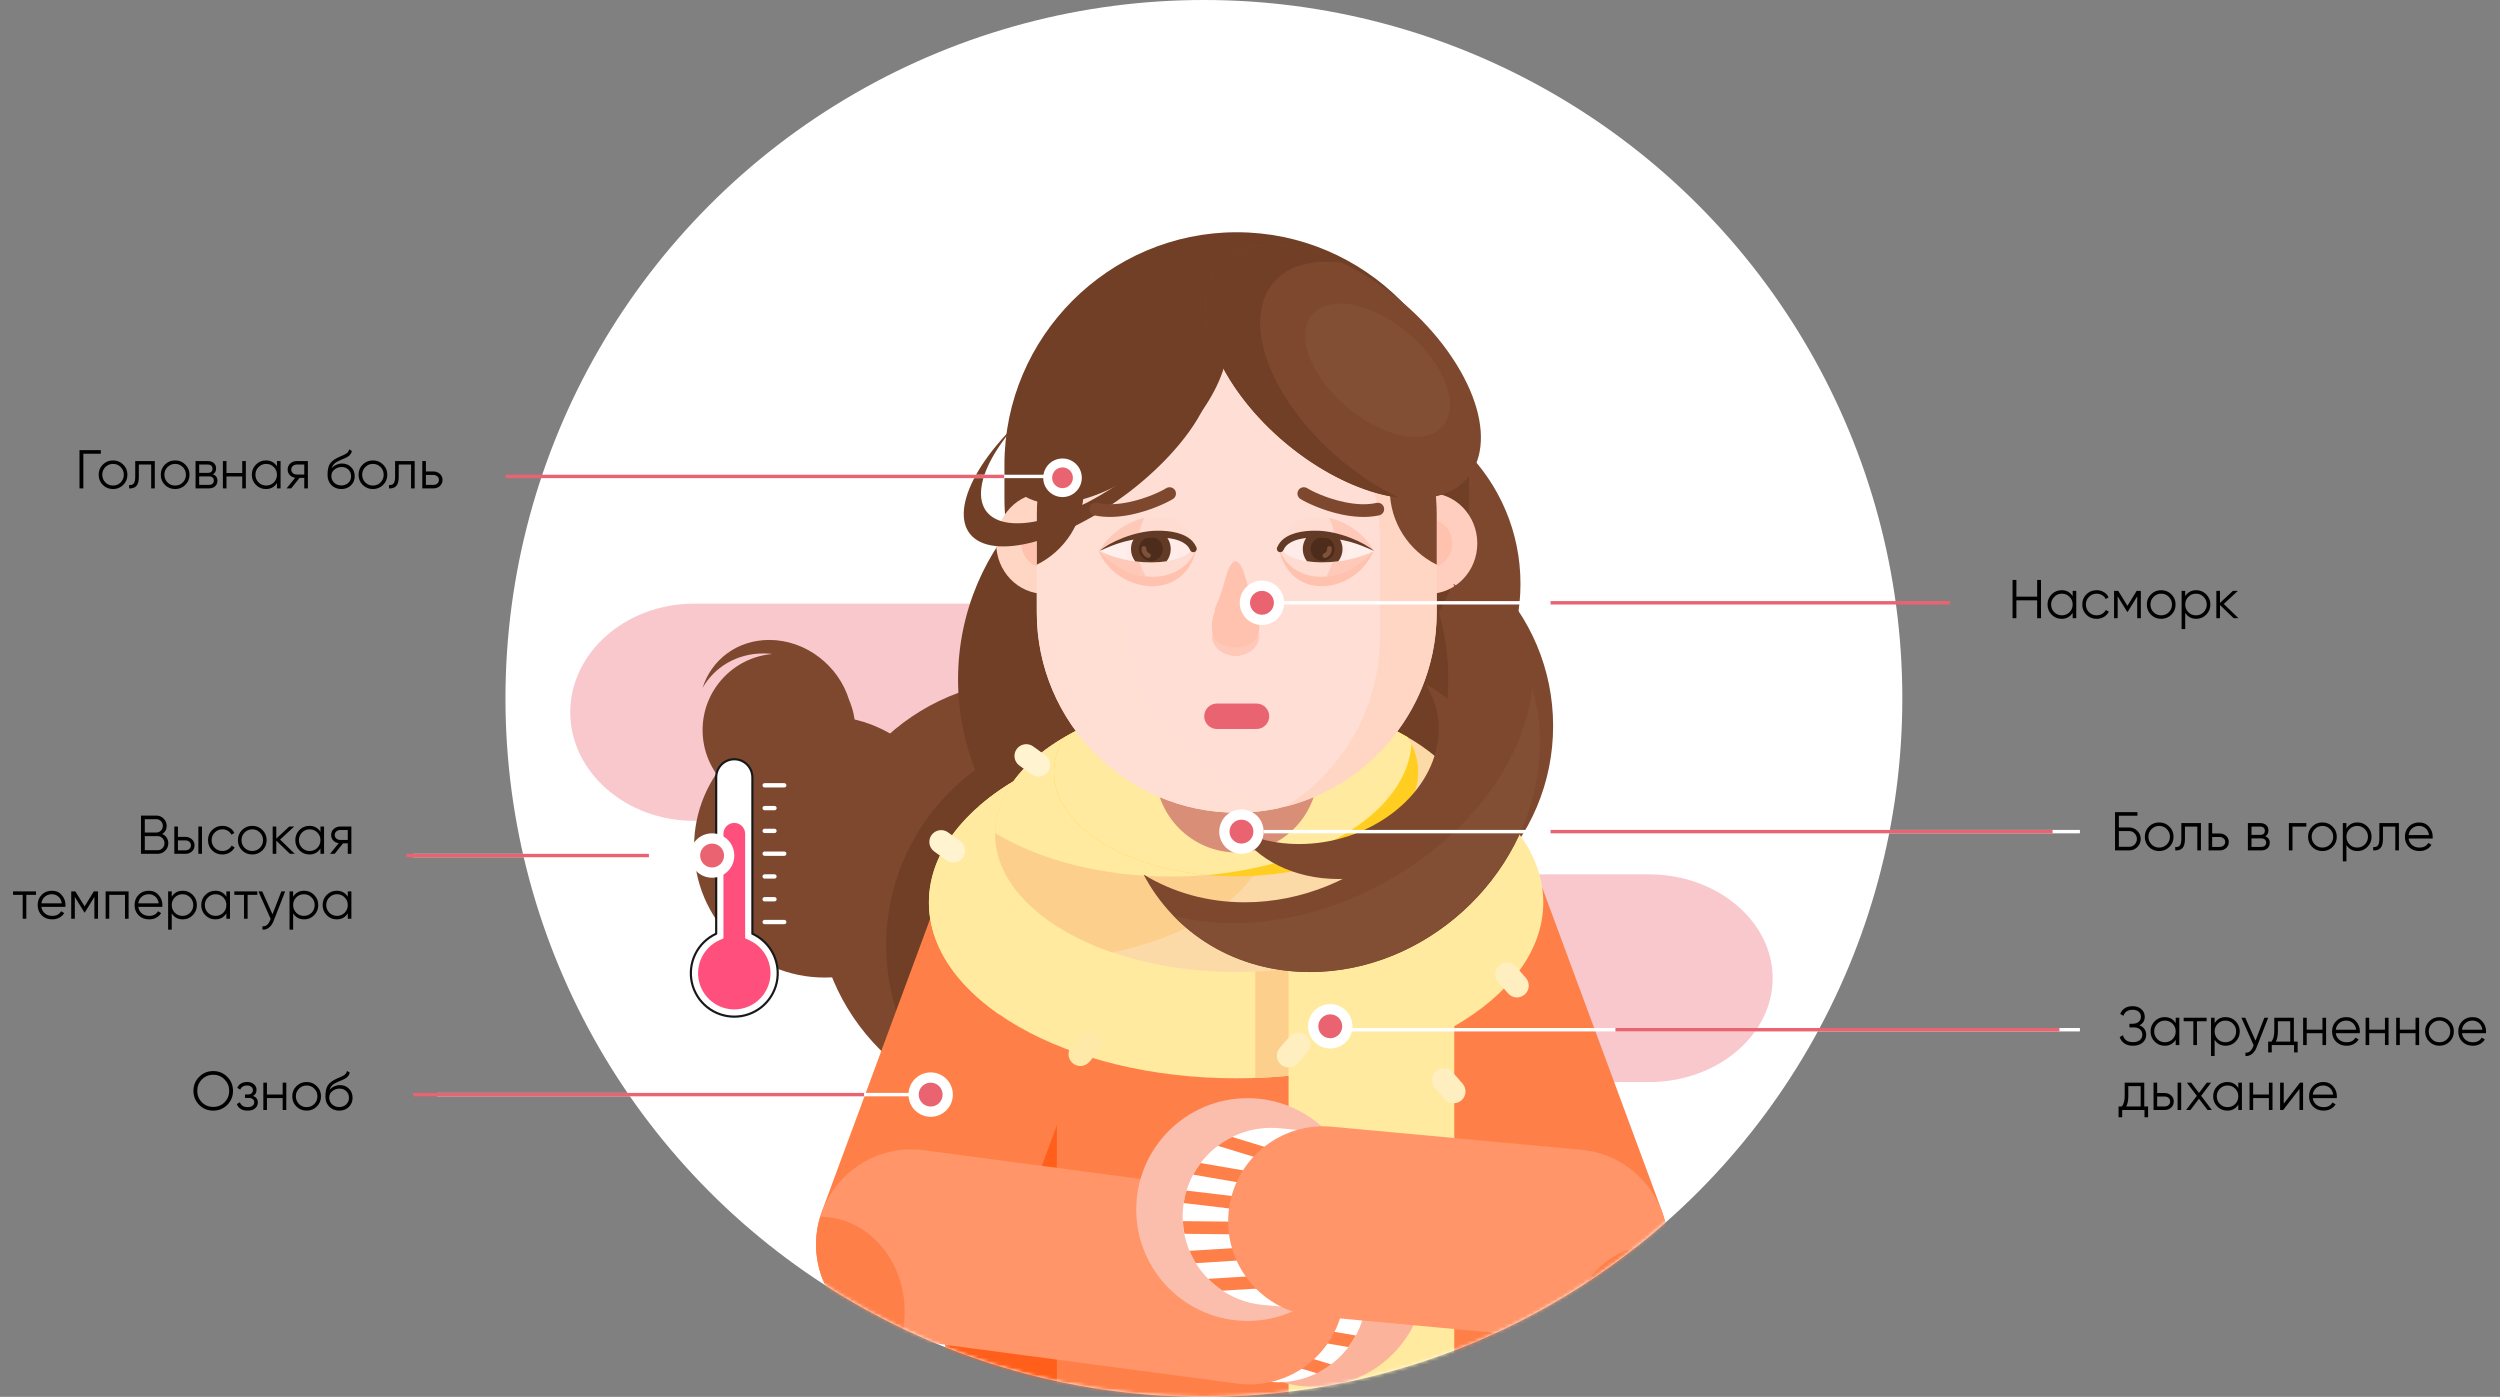 <svg width="732" height="409" viewBox="0 0 732 409" fill="none" xmlns="http://www.w3.org/2000/svg">
<rect x="0" y="0" width="732" height="409" fill="#808080" stroke="none"/>
<circle cx="352.5" cy="204.5" r="204.5" fill="white"/>
<mask id="mask0_309_3994" style="mask-type:alpha" maskUnits="userSpaceOnUse" x="148" y="0" width="409" height="409">
<circle cx="352.5" cy="204.5" r="204.5" fill="white"/>
</mask>
<g mask="url(#mask0_309_3994)">
<path fill-rule="evenodd" clip-rule="evenodd" d="M359.297 176.751H203.206C183.271 176.751 166.971 191.055 166.971 208.547C166.971 226.04 183.271 240.343 203.206 240.343H359.297C379.232 240.343 395.533 226.04 395.533 208.547C395.533 191.074 379.232 176.751 359.297 176.751Z" fill="#EA6371" fill-opacity="0.35"/>
<path fill-rule="evenodd" clip-rule="evenodd" d="M482.794 256.011H326.703C306.768 256.011 290.468 269.692 290.468 286.424C290.468 303.156 306.768 316.838 326.703 316.838H482.794C502.73 316.838 519.03 303.156 519.03 286.424C519.03 269.692 502.73 256.011 482.794 256.011Z" fill="#EA6371" fill-opacity="0.35"/>
<path d="M241.478 286.229C262.608 286.229 279.737 269.088 279.737 247.943C279.737 226.798 262.608 209.657 241.478 209.657C220.347 209.657 203.218 226.798 203.218 247.943C203.218 269.088 220.347 286.229 241.478 286.229Z" fill="#7D482E"/>
<path fill-rule="evenodd" clip-rule="evenodd" d="M225.24 187.374C215.837 187.374 208.288 193.185 205.72 201.41C209.182 195.353 215.703 191.33 223.521 191.33C224.414 191.33 225.307 191.374 226.179 191.486C214.721 192.447 205.72 202.058 205.72 213.769C205.72 226.129 215.726 236.142 228.077 236.142C240.428 236.142 250.434 226.129 250.434 213.769C250.434 210.64 249.787 207.668 248.625 204.963C245.565 194.906 235.961 187.374 225.24 187.374Z" fill="#7D482E"/>
<path d="M390.005 226.174C420.486 226.174 445.195 201.448 445.195 170.946C445.195 140.445 420.486 115.718 390.005 115.718C359.525 115.718 334.815 140.445 334.815 170.946C334.815 201.448 359.525 226.174 390.005 226.174Z" fill="#7D482E"/>
<path d="M393.87 273.512C427.495 273.512 454.755 246.234 454.755 212.585C454.755 178.936 427.495 151.658 393.87 151.658C360.244 151.658 332.984 178.936 332.984 212.585C332.984 246.234 360.244 273.512 393.87 273.512Z" fill="#7D482E"/>
<path d="M302.43 325.857C337.437 325.857 365.816 297.458 365.816 262.426C365.816 227.395 337.437 198.996 302.43 198.996C267.422 198.996 239.043 227.395 239.043 262.426C239.043 297.458 267.422 325.857 302.43 325.857Z" fill="#7D482E"/>
<path fill-rule="evenodd" clip-rule="evenodd" d="M322.866 213.322C287.867 213.322 259.479 241.73 259.479 276.753C259.479 293.739 266.158 309.161 277.012 320.559C284.785 323.979 293.384 325.857 302.43 325.857C337.429 325.857 365.816 297.449 365.816 262.426C365.816 245.44 359.138 230.018 348.283 218.619C340.488 215.222 331.889 213.322 322.866 213.322Z" fill="#703F26"/>
<path d="M352.282 270.74C391.915 270.74 424.044 238.589 424.044 198.929C424.044 159.268 391.915 127.117 352.282 127.117C312.649 127.117 280.52 159.268 280.52 198.929C280.52 238.589 312.649 270.74 352.282 270.74Z" fill="#703F26"/>
<path fill-rule="evenodd" clip-rule="evenodd" d="M380.156 231.471H344.063C307.031 231.471 276.745 261.778 276.745 298.835V409H447.451V298.835C447.474 261.8 417.187 231.471 380.156 231.471Z" fill="#FF7F48"/>
<path fill-rule="evenodd" clip-rule="evenodd" d="M299.995 248.033C285.79 260.415 276.767 278.608 276.767 298.835V409H309.443V258.09C306.628 254.425 303.479 251.05 299.995 248.033Z" fill="#FF5F1B"/>
<path fill-rule="evenodd" clip-rule="evenodd" d="M312.637 240.276C298.186 234.979 282.172 242.4 276.856 256.86L240.629 354.777C235.335 369.238 242.751 385.263 257.201 390.583C271.652 395.88 287.666 388.46 292.982 373.999L329.209 276.082C334.525 261.599 327.087 245.573 312.637 240.276Z" fill="#FF7F48"/>
<path fill-rule="evenodd" clip-rule="evenodd" d="M450.443 256.86C445.149 242.4 429.135 234.979 414.662 240.276C400.211 245.573 392.796 261.599 398.09 276.082L434.317 373.999C439.61 388.46 455.625 395.88 470.098 390.583C484.548 385.286 491.964 369.261 486.67 354.777L450.443 256.86Z" fill="#FF7F48"/>
<path d="M361.93 315.732C411.604 315.732 451.873 292.677 451.873 264.237C451.873 235.796 411.604 212.741 361.93 212.741C312.256 212.741 271.987 235.796 271.987 264.237C271.987 292.677 312.256 315.732 361.93 315.732Z" fill="#FFEA9F"/>
<path fill-rule="evenodd" clip-rule="evenodd" d="M404.545 244.948H379.039C372.718 244.948 367.536 250.133 367.536 256.459V315.643C385.694 314.994 402.401 311.284 416.048 305.384V256.459C416.048 250.133 410.866 244.948 404.545 244.948Z" fill="#FCCF8D"/>
<path fill-rule="evenodd" clip-rule="evenodd" d="M307.813 223.112C286.058 232.499 271.987 247.429 271.987 264.237C271.987 276.663 279.671 288.062 292.491 296.958C326.239 291.191 351.678 274.406 356.034 253.866C346.586 241.037 329.366 229.929 307.813 223.112Z" fill="#FFEA9F"/>
<path fill-rule="evenodd" clip-rule="evenodd" d="M307.813 223.112C299.616 226.643 292.513 230.979 286.84 235.896C284.875 239.606 283.825 243.54 283.825 247.608C283.825 269.914 315.407 287.995 354.381 287.995C356.771 287.995 359.139 287.928 361.462 287.794C362.601 285.157 363.36 282.385 363.717 279.524C366.576 256.749 342.968 234.198 307.813 223.112Z" fill="#FFEA9F"/>
<path fill-rule="evenodd" clip-rule="evenodd" d="M414.306 243.54H388.799C382.479 243.54 377.297 248.725 377.297 255.05V407.994C377.297 408.33 377.319 408.665 377.342 409H425.764C425.786 408.665 425.808 408.33 425.808 407.994V255.05C425.808 248.725 420.627 243.54 414.306 243.54Z" fill="#FFEA9F"/>
<path fill-rule="evenodd" clip-rule="evenodd" d="M361.93 212.741C336.848 212.741 314.178 218.62 297.873 228.096C295.35 232.164 293.965 236.545 293.965 241.104C293.965 262.583 324.385 280.016 361.93 280.016C399.453 280.016 429.895 262.605 429.895 241.104C429.895 236.545 428.511 232.164 425.987 228.096C409.682 218.62 387.012 212.741 361.93 212.741Z" fill="#EDC653"/>
<path d="M361.929 284.598C400.896 284.598 432.485 266.516 432.485 244.21C432.485 221.905 400.896 203.823 361.929 203.823C322.962 203.823 291.373 221.905 291.373 244.21C291.373 266.516 322.962 284.598 361.929 284.598Z" fill="#FCDAA7"/>
<path fill-rule="evenodd" clip-rule="evenodd" d="M338.188 206.17C310.917 211.758 291.396 226.688 291.396 244.211C291.396 258.917 305.132 271.791 325.658 278.854C352.929 273.266 372.472 258.336 372.472 240.813C372.428 226.107 358.714 213.233 338.188 206.17Z" fill="#FCCF8D"/>
<path fill-rule="evenodd" clip-rule="evenodd" d="M338.188 206.17C311.051 211.713 291.597 226.509 291.396 243.92C304.261 251.765 322.531 256.66 342.812 256.66C351.947 256.66 360.68 255.676 368.675 253.866C371.11 249.776 372.45 245.373 372.45 240.813C372.428 226.107 358.714 213.233 338.188 206.17Z" fill="#FFEA9F"/>
<path fill-rule="evenodd" clip-rule="evenodd" d="M361.93 203.823C342.253 203.823 324.474 208.427 311.676 215.87C309.688 219.066 308.616 222.508 308.616 226.084C308.616 242.936 332.492 256.592 361.93 256.592C391.367 256.592 415.243 242.936 415.243 226.084C415.243 222.508 414.171 219.066 412.184 215.87C399.386 208.427 381.607 203.823 361.93 203.823Z" fill="#FFCE20"/>
<path fill-rule="evenodd" clip-rule="evenodd" d="M361.93 203.823C342.253 203.823 324.474 208.427 311.676 215.87C309.688 219.066 308.616 222.508 308.616 226.084C308.616 241.282 328.048 253.888 353.465 256.212C386.454 253.352 411.96 237.393 413.278 217.882C412.943 217.189 412.563 216.518 412.161 215.87C399.386 208.427 381.607 203.823 361.93 203.823Z" fill="#FFEA9F"/>
<path fill-rule="evenodd" clip-rule="evenodd" d="M362.109 194.682C349.021 194.682 338.322 205.388 338.322 218.485V225.794C338.322 238.891 349.021 249.597 362.109 249.597C375.197 249.597 385.896 238.891 385.896 225.794V218.485C385.918 205.388 375.22 194.682 362.109 194.682Z" fill="#D98E77"/>
<path fill-rule="evenodd" clip-rule="evenodd" d="M362.109 68C324.698 68 294.099 98.62 294.099 136.057V145.869C294.099 183.306 324.698 213.926 362.109 213.926C399.52 213.926 430.119 183.306 430.119 145.869V136.057C430.119 98.62 399.52 68 362.109 68Z" fill="#703F26"/>
<path d="M305.87 173.873C313.703 173.873 320.053 167.259 320.053 159.1C320.053 150.941 313.703 144.326 305.87 144.326C298.037 144.326 291.688 150.941 291.688 159.1C291.688 167.259 298.037 173.873 305.87 173.873Z" fill="#FFD5C3"/>
<path d="M305.871 166.23C309.645 166.23 312.705 163.038 312.705 159.1C312.705 155.162 309.645 151.97 305.871 151.97C302.096 151.97 299.036 155.162 299.036 159.1C299.036 163.038 302.096 166.23 305.871 166.23Z" fill="#FFC2AE"/>
<path d="M418.371 173.873C426.204 173.873 432.554 167.259 432.554 159.1C432.554 150.941 426.204 144.326 418.371 144.326C410.538 144.326 404.188 150.941 404.188 159.1C404.188 167.259 410.538 173.873 418.371 173.873Z" fill="#FFCEBF"/>
<path d="M418.372 166.23C422.146 166.23 425.206 163.038 425.206 159.1C425.206 155.162 422.146 151.97 418.372 151.97C414.597 151.97 411.537 155.162 411.537 159.1C411.537 163.038 414.597 166.23 418.372 166.23Z" fill="#FFC2AE"/>
<path fill-rule="evenodd" clip-rule="evenodd" d="M362.108 92.026C329.901 92.026 303.568 118.378 303.568 150.607V179.372C303.568 211.579 329.901 237.952 362.108 237.952C394.293 237.952 420.648 211.601 420.648 179.372V150.607C420.648 118.4 394.315 92.026 362.108 92.026Z" fill="#FFDFD5"/>
<path fill-rule="evenodd" clip-rule="evenodd" d="M402.826 108.611C393.669 102.665 382.769 99.179 371.088 99.179C366.688 99.179 362.4 99.67 358.29 100.609C384.377 106.487 404.032 129.933 404.032 157.759V186.524C404.032 207.377 392.999 225.771 376.493 236.142C401.799 229.705 420.672 206.617 420.672 179.35V150.607C420.649 134.179 413.815 119.272 402.826 108.611Z" fill="#FFD5C4"/>
<path fill-rule="evenodd" clip-rule="evenodd" d="M374.929 93.457C370.797 92.518 366.508 92.026 362.131 92.026C329.946 92.026 303.591 118.377 303.591 150.607V179.372C303.591 211.601 329.924 237.952 362.131 237.952C366.531 237.952 370.819 237.46 374.929 236.522C348.841 230.644 329.187 207.198 329.187 179.372V150.607C329.187 122.781 348.841 99.335 374.929 93.457Z" fill="#FFDFD4"/>
<path fill-rule="evenodd" clip-rule="evenodd" d="M303.591 150.608V165.336C311.698 161.336 317.327 152.954 317.327 143.344V131.319C317.327 126.491 315.92 121.977 313.485 118.155C307.231 127.453 303.591 138.628 303.591 150.608Z" fill="#703F26"/>
<path fill-rule="evenodd" clip-rule="evenodd" d="M345.514 87.847C330.795 87.847 310.627 101.19 300.442 117.64C290.257 134.09 293.92 147.433 308.639 147.433C323.358 147.433 343.526 134.09 353.711 117.64C363.896 101.19 360.21 87.847 345.514 87.847Z" fill="#703F26"/>
<path fill-rule="evenodd" clip-rule="evenodd" d="M370.284 71.799C351.969 73.029 347.39 90.641 360.076 111.114C372.763 131.587 397.89 147.187 416.227 145.958C434.541 144.729 439.12 127.117 426.434 106.644C413.725 86.148 388.598 70.548 370.284 71.799Z" fill="#7D482E"/>
<path fill-rule="evenodd" clip-rule="evenodd" d="M350.356 160.548L321.666 161.326C327.015 173.72 346.814 176.691 350.356 160.548Z" fill="#FFC2AE"/>
<path fill-rule="evenodd" clip-rule="evenodd" d="M350.356 160.548L321.666 161.025C332.105 172.669 346.814 170.393 350.356 160.548Z" fill="#FFDCD2"/>
<path fill-rule="evenodd" clip-rule="evenodd" d="M321.666 160.75C325.932 165.997 330.95 168.529 335.548 168.878C334.2 166.493 333.139 163.539 332.918 160.548L321.666 160.75Z" fill="#FFC9B9"/>
<path fill-rule="evenodd" clip-rule="evenodd" d="M321.666 161.474L350.356 160.868C347.153 145.103 327.254 151.337 321.666 161.474Z" fill="#FFDCD2"/>
<path fill-rule="evenodd" clip-rule="evenodd" d="M321.951 161.313L333.32 161.067C333.119 157.826 333.565 154.518 335.106 151.613C329.746 152.842 324.408 156.664 321.951 161.313Z" fill="#FFC9B9"/>
<path fill-rule="evenodd" clip-rule="evenodd" d="M321.951 161.313C330.036 165.47 344.442 166.275 349.401 160.687C346.43 153.356 327.312 156.642 321.951 161.313Z" fill="#FFEFEC"/>
<path fill-rule="evenodd" clip-rule="evenodd" d="M330.081 157.625C329.813 158.631 329.679 159.659 329.679 160.754C329.679 161.872 329.835 162.967 330.103 163.995C337.518 165.403 345.849 164.666 349.378 160.687C347.346 155.636 337.652 155.636 330.081 157.625Z" fill="#FFEBE7"/>
<path fill-rule="evenodd" clip-rule="evenodd" d="M340.868 156.441C338.233 156.285 335.284 156.53 332.47 157.089C331.644 158.095 331.152 159.369 331.152 160.777C331.152 162.14 331.621 163.392 332.403 164.375C335.552 164.778 338.746 164.778 341.583 164.331C342.342 163.347 342.789 162.118 342.789 160.777C342.789 159.056 342.052 157.491 340.868 156.441Z" fill="#633A26"/>
<path d="M336.981 164.264C338.918 164.264 340.488 162.693 340.488 160.755C340.488 158.817 338.918 157.246 336.981 157.246C335.045 157.246 333.475 158.817 333.475 160.755C333.475 162.693 335.045 164.264 336.981 164.264Z" fill="#4D2C1B"/>
<path fill-rule="evenodd" clip-rule="evenodd" d="M336.513 162.007C336.245 161.917 336.021 161.738 335.887 161.515C335.731 161.291 335.641 161.045 335.641 160.755V160.643C335.664 160.263 335.396 159.928 334.994 159.883C334.614 159.861 334.279 160.129 334.234 160.531C334.234 160.598 334.234 160.688 334.234 160.755C334.234 161.314 334.413 161.872 334.726 162.319C335.038 162.766 335.485 163.124 336.021 163.325C336.379 163.459 336.781 163.281 336.915 162.901C337.071 162.543 336.87 162.141 336.513 162.007Z" fill="#80513A"/>
<path fill-rule="evenodd" clip-rule="evenodd" d="M349.289 158.631C347.167 156.195 343.058 155.301 338.546 155.39C332.203 155.524 324.899 158.72 321.951 161.313C326.686 159.212 330.483 157.58 338.591 157.402C342.544 157.312 346.095 158.027 347.77 159.95C348.061 160.285 348.284 160.642 348.463 161.067C348.664 161.581 349.267 161.827 349.781 161.626C350.294 161.425 350.54 160.821 350.339 160.307C350.071 159.681 349.714 159.123 349.289 158.631Z" fill="#633A26"/>
<path fill-rule="evenodd" clip-rule="evenodd" d="M402.183 161.326L374.419 160.548C377.847 176.691 397.007 173.72 402.183 161.326Z" fill="#FFC2AE"/>
<path fill-rule="evenodd" clip-rule="evenodd" d="M402.183 161.025L374.419 160.548C377.847 170.393 392.081 172.669 402.183 161.025Z" fill="#FFDCD2"/>
<path fill-rule="evenodd" clip-rule="evenodd" d="M388.301 168.878C392.899 168.529 397.917 165.997 402.183 160.75L390.931 160.548C390.71 163.539 389.649 166.493 388.301 168.878Z" fill="#FFC9B9"/>
<path fill-rule="evenodd" clip-rule="evenodd" d="M374.419 160.868L402.183 161.474C396.775 151.337 377.519 145.103 374.419 160.868Z" fill="#FFDCD2"/>
<path fill-rule="evenodd" clip-rule="evenodd" d="M389.156 151.613C390.675 154.518 391.144 157.826 390.943 161.067L402.312 161.313C399.832 156.664 394.494 152.842 389.156 151.613Z" fill="#FFC9B9"/>
<path fill-rule="evenodd" clip-rule="evenodd" d="M374.862 160.687C379.821 166.275 394.204 165.47 402.312 161.313C396.929 156.642 377.811 153.356 374.862 160.687Z" fill="#FFEFEC"/>
<path fill-rule="evenodd" clip-rule="evenodd" d="M374.862 160.687C378.391 164.688 386.722 165.403 394.137 163.995C394.405 162.967 394.562 161.872 394.562 160.754C394.562 159.682 394.428 158.631 394.16 157.625C386.588 155.636 376.895 155.636 374.862 160.687Z" fill="#FFEBE7"/>
<path fill-rule="evenodd" clip-rule="evenodd" d="M383.373 156.44C382.189 157.513 381.452 159.055 381.452 160.754C381.452 162.095 381.899 163.324 382.658 164.308C385.495 164.777 388.689 164.755 391.838 164.352C392.62 163.369 393.089 162.117 393.089 160.754C393.089 159.368 392.597 158.072 391.771 157.066C388.957 156.53 386.031 156.262 383.373 156.44Z" fill="#633A26"/>
<path d="M387.259 164.263C389.195 164.263 390.765 162.692 390.765 160.754C390.765 158.816 389.195 157.245 387.259 157.245C385.322 157.245 383.752 158.816 383.752 160.754C383.752 162.692 385.322 164.263 387.259 164.263Z" fill="#4D2C1B"/>
<path fill-rule="evenodd" clip-rule="evenodd" d="M389.223 159.905C388.844 159.927 388.553 160.262 388.576 160.665V160.776C388.576 161.067 388.486 161.313 388.33 161.536C388.174 161.76 387.95 161.916 387.704 162.028C387.347 162.162 387.168 162.564 387.28 162.922C387.414 163.28 387.816 163.458 388.174 163.347C388.71 163.145 389.156 162.788 389.469 162.341C389.782 161.894 389.96 161.357 389.96 160.776C389.96 160.709 389.96 160.642 389.96 160.553C389.938 160.151 389.603 159.882 389.223 159.905Z" fill="#80513A"/>
<path fill-rule="evenodd" clip-rule="evenodd" d="M374.952 158.631C374.528 159.145 374.17 159.703 373.925 160.307C373.724 160.821 373.969 161.402 374.483 161.626C374.997 161.827 375.577 161.581 375.801 161.067C375.979 160.642 376.203 160.285 376.493 159.949C378.168 158.027 381.719 157.312 385.673 157.401C393.78 157.58 397.577 159.212 402.312 161.313C399.364 158.72 392.061 155.524 385.717 155.39C381.183 155.278 377.074 156.194 374.952 158.631Z" fill="#633A26"/>
<path fill-rule="evenodd" clip-rule="evenodd" d="M367.894 205.991H356.325C354.27 205.991 352.595 207.668 352.595 209.724C352.595 211.78 354.27 213.456 356.325 213.456H367.894C369.949 213.456 371.624 211.78 371.624 209.724C371.624 207.668 369.949 205.991 367.894 205.991Z" fill="#EA6371"/>
<path fill-rule="evenodd" clip-rule="evenodd" d="M361.765 164.25C359.01 165.02 358.791 171.741 356.173 177.025C354.481 180.463 358.164 181.079 361.765 180.873C365.365 181.079 369.048 180.463 367.357 177.025C364.765 171.715 364.52 164.994 361.765 164.25Z" fill="#FFC2AE"/>
<path fill-rule="evenodd" clip-rule="evenodd" d="M406.936 131.319V143.344C406.936 152.954 412.542 161.336 420.672 165.336V150.608C420.672 138.628 417.031 127.453 410.799 118.155C408.343 121.954 406.936 126.469 406.936 131.319Z" fill="#7D482E"/>
<path fill-rule="evenodd" clip-rule="evenodd" d="M425.473 170.901C430.409 180.289 432.687 191.374 431.504 203.265C428.086 236.902 398.068 264.192 364.454 264.192C353.376 264.192 343.281 261.219 334.838 256.056C343.861 273.199 361.796 284.62 383.528 284.62C417.142 284.62 447.16 257.353 450.578 223.693C452.856 201.119 442.604 181.428 425.473 170.901Z" fill="#7D482E"/>
<path fill-rule="evenodd" clip-rule="evenodd" d="M446.424 211.937C436.306 244.166 398.091 270.294 361.082 270.294C354.783 270.294 348.909 269.534 343.571 268.126C353.421 278.34 367.425 284.598 383.529 284.598C417.143 284.598 447.161 257.33 450.578 223.671C451.382 215.803 450.645 208.294 448.635 201.41C448.278 204.829 447.541 208.338 446.424 211.937Z" fill="#824E34"/>
<path fill-rule="evenodd" clip-rule="evenodd" d="M417.388 200.359C420.381 205.053 421.766 210.641 421.051 216.586C418.974 233.46 400.771 247.139 380.379 247.139C373.656 247.139 367.537 245.641 362.422 243.049C367.894 251.654 378.771 257.375 391.971 257.375C412.363 257.375 430.588 243.697 432.643 226.822C434.005 215.535 427.796 205.656 417.388 200.359Z" fill="#7D482E"/>
<path fill-rule="evenodd" clip-rule="evenodd" d="M345.134 125.865C332.537 140.974 311.386 153.222 297.874 153.222C284.361 153.222 283.624 140.974 296.198 125.865C296.935 124.993 297.672 124.122 298.454 123.272C296.131 125.507 293.943 127.81 291.955 130.201C278.241 146.651 279.067 159.994 293.764 159.994C308.483 159.994 331.51 146.651 345.224 130.201C353.957 119.719 356.793 110.488 353.912 105.191C354.917 110.22 352.013 117.618 345.134 125.865Z" fill="#703F26"/>
<path d="M384.733 406.05C402.73 406.05 417.32 391.45 417.32 373.441C417.32 355.431 402.73 340.832 384.733 340.832C366.736 340.832 352.146 355.431 352.146 373.441C352.146 391.45 366.736 406.05 384.733 406.05Z" fill="#FCB39C"/>
<path fill-rule="evenodd" clip-rule="evenodd" d="M376.448 352.878L351.12 350.531C336.848 349.235 324.229 359.762 322.933 374.066C321.638 388.371 332.157 400.976 346.452 402.272L371.78 404.619C386.052 405.916 398.671 395.389 399.966 381.084C401.239 366.802 390.72 354.174 376.448 352.878Z" fill="white"/>
<path fill-rule="evenodd" clip-rule="evenodd" d="M352.951 369.641C353.018 370.669 353.889 371.451 354.917 371.384L398.046 368.725C397.51 367.473 396.906 366.266 396.192 365.126L354.693 367.697C353.666 367.741 352.884 368.613 352.951 369.641Z" fill="#E05A67"/>
<path fill-rule="evenodd" clip-rule="evenodd" d="M351.611 363.07L392.596 360.544C391.323 359.248 389.916 358.086 388.397 357.08L351.388 359.36C350.36 359.427 349.579 360.298 349.646 361.327C349.713 362.332 350.584 363.115 351.611 363.07Z" fill="#E05A67"/>
<path fill-rule="evenodd" clip-rule="evenodd" d="M349.087 388.974C348.797 389.957 349.333 390.986 350.316 391.298L385.56 402.094C387.035 401.356 388.442 400.484 389.759 399.501L351.388 387.745C350.405 387.432 349.378 387.991 349.087 388.974Z" fill="#FF7F48"/>
<path fill-rule="evenodd" clip-rule="evenodd" d="M352.771 385.309C352.593 386.314 353.285 387.275 354.29 387.454L394.783 394.428C395.587 393.355 396.324 392.215 396.972 391.03L354.915 383.789C353.91 383.632 352.95 384.303 352.771 385.309Z" fill="#FF7F48"/>
<path fill-rule="evenodd" clip-rule="evenodd" d="M355.631 373.239C354.604 373.239 353.777 374.066 353.755 375.072C353.755 376.1 354.581 376.927 355.586 376.949L399.988 377.396C399.921 376.145 399.765 374.893 399.519 373.686L355.631 373.239Z" fill="#E05A67"/>
<path fill-rule="evenodd" clip-rule="evenodd" d="M352.996 379.073C352.884 380.101 353.599 381.017 354.626 381.129L398.917 386.381C399.274 385.197 399.564 383.99 399.743 382.738L355.073 377.441C354.046 377.307 353.13 378.044 352.996 379.073Z" fill="#E05A67"/>
<path fill-rule="evenodd" clip-rule="evenodd" d="M369.458 349.906L270.424 336.764C255.192 334.775 241.21 345.525 239.245 360.768C237.257 376.011 248 390.003 263.232 391.969L362.266 405.111C377.498 407.101 391.48 396.35 393.445 381.107C395.433 365.864 384.69 351.895 369.458 349.906Z" fill="#FF9568"/>
<path fill-rule="evenodd" clip-rule="evenodd" d="M240.205 356.297C239.758 357.728 239.423 359.225 239.222 360.768C237.234 376.011 247.978 390.002 263.21 391.969L263.835 392.058C264.505 389.533 264.885 386.828 264.885 384.057C264.885 368.724 253.829 356.297 240.205 356.297Z" fill="#FF7F48"/>
<path d="M365.281 386.761C383.278 386.761 397.868 372.161 397.868 354.152C397.868 336.142 383.278 321.542 365.281 321.542C347.284 321.542 332.694 336.142 332.694 354.152C332.694 372.161 347.284 386.761 365.281 386.761Z" fill="#FBBEAC"/>
<path fill-rule="evenodd" clip-rule="evenodd" d="M399.899 332.695L374.571 330.348C360.299 329.052 347.68 339.579 346.384 353.883C345.089 368.165 355.609 380.793 369.903 382.09L395.231 384.436C409.503 385.733 422.122 375.206 423.418 360.901C424.713 346.62 414.193 333.969 399.899 332.695Z" fill="white"/>
<path fill-rule="evenodd" clip-rule="evenodd" d="M393.332 355.917C393.444 354.889 392.729 353.972 391.702 353.86L347.411 348.608C347.054 349.793 346.764 351 346.585 352.251L391.255 357.548C392.282 357.66 393.22 356.922 393.332 355.917Z" fill="#FF7F48"/>
<path fill-rule="evenodd" clip-rule="evenodd" d="M393.556 349.659C393.735 348.653 393.043 347.692 392.038 347.514L351.544 340.54C350.74 341.613 350.003 342.753 349.355 343.938L391.412 351.179C392.417 351.358 393.378 350.665 393.556 349.659Z" fill="#FF7F48"/>
<path fill-rule="evenodd" clip-rule="evenodd" d="M392.573 359.873C392.573 358.845 391.747 358.018 390.742 357.996L346.34 357.549C346.407 358.8 346.563 360.052 346.809 361.259L390.742 361.706C391.725 361.728 392.551 360.901 392.573 359.873Z" fill="#FF7F48"/>
<path fill-rule="evenodd" clip-rule="evenodd" d="M394.74 371.92L353.755 374.445C355.028 375.742 356.435 376.904 357.954 377.91L394.963 375.63C395.99 375.563 396.772 374.691 396.705 373.663C396.638 372.635 395.745 371.853 394.74 371.92Z" fill="#FF7F48"/>
<path fill-rule="evenodd" clip-rule="evenodd" d="M396.013 343.691L360.768 332.896C359.294 333.634 357.887 334.505 356.569 335.489L394.941 347.245C395.924 347.536 396.951 346.999 397.264 346.016C397.554 345.032 396.996 343.982 396.013 343.691Z" fill="#FF7F48"/>
<path fill-rule="evenodd" clip-rule="evenodd" d="M393.378 365.327C393.311 364.298 392.439 363.516 391.412 363.583L348.283 366.243C348.819 367.495 349.422 368.702 350.137 369.841L391.635 367.271C392.663 367.226 393.445 366.355 393.378 365.327Z" fill="#FF7F48"/>
<path fill-rule="evenodd" clip-rule="evenodd" d="M462.996 336.652L389.939 329.902C374.639 328.516 361.104 339.803 359.72 355.113C358.335 370.423 369.614 383.967 384.913 385.353L457.971 392.103C473.271 393.489 486.806 382.202 488.19 366.892C489.575 351.582 478.296 338.037 462.996 336.652Z" fill="#FF9568"/>
<path fill-rule="evenodd" clip-rule="evenodd" d="M459.446 392.192C474.12 392.751 486.829 381.71 488.169 366.892C488.214 366.288 488.258 365.685 488.281 365.081C486.941 364.835 485.556 364.679 484.126 364.679C470.591 364.679 459.58 376.972 459.446 392.192Z" fill="#FF7F48"/>
<path fill-rule="evenodd" clip-rule="evenodd" d="M341.471 142.941C340.131 143.79 335.753 145.936 330.594 147.009C327.534 147.657 324.206 147.903 321.191 147.255C320.186 147.031 319.203 147.679 318.98 148.685C318.756 149.691 319.404 150.674 320.409 150.898C323.983 151.68 327.824 151.39 331.353 150.652C337.026 149.467 341.94 147.054 343.459 146.092C344.33 145.556 344.576 144.394 344.039 143.522C343.481 142.673 342.342 142.405 341.471 142.941Z" fill="#7D482E"/>
<path fill-rule="evenodd" clip-rule="evenodd" d="M403.027 147.255C400.011 147.925 396.706 147.657 393.623 147.009C388.464 145.936 384.086 143.79 382.746 142.941C381.875 142.405 380.736 142.651 380.178 143.522C379.642 144.394 379.887 145.534 380.759 146.093C382.277 147.054 387.191 149.467 392.864 150.652C396.393 151.39 400.235 151.68 403.808 150.898C404.813 150.674 405.461 149.691 405.238 148.685C405.037 147.679 404.032 147.031 403.027 147.255Z" fill="#7D482E"/>
<path fill-rule="evenodd" clip-rule="evenodd" d="M425.362 313.988C424.111 312.558 421.944 312.379 420.493 313.631C419.063 314.882 418.884 317.05 420.135 318.503L423.039 321.833C424.29 323.264 426.456 323.442 427.908 322.191C429.337 320.939 429.516 318.771 428.265 317.318L425.362 313.988Z" fill="#FFEFC0"/>
<path fill-rule="evenodd" clip-rule="evenodd" d="M382.478 303.148C381.048 301.897 378.86 302.053 377.609 303.506L374.705 306.836C373.454 308.267 373.611 310.457 375.063 311.709C376.492 312.96 378.681 312.804 379.932 311.351L382.835 308.021C384.064 306.59 383.907 304.4 382.478 303.148Z" fill="#FFEFC0"/>
<path fill-rule="evenodd" clip-rule="evenodd" d="M443.876 283.011C442.626 281.58 440.459 281.402 439.007 282.653C437.578 283.905 437.399 286.073 438.65 287.526L441.553 290.856C442.804 292.286 444.971 292.465 446.422 291.213C447.852 289.962 448.031 287.794 446.78 286.341L443.876 283.011Z" fill="#FFEFC0"/>
<path fill-rule="evenodd" clip-rule="evenodd" d="M321.481 302.724C320.051 301.472 317.862 301.629 316.612 303.081L313.708 306.412C312.457 307.842 312.614 310.032 314.066 311.284C315.495 312.536 317.684 312.379 318.935 310.926L321.838 307.596C323.067 306.144 322.91 303.976 321.481 302.724Z" fill="#FFE9A9"/>
<path fill-rule="evenodd" clip-rule="evenodd" d="M281.167 246.312L277.594 243.719C276.053 242.601 273.908 242.937 272.769 244.479C271.653 246.021 271.988 248.167 273.529 249.307L277.102 251.899C278.643 253.017 280.788 252.681 281.927 251.139C283.043 249.597 282.708 247.451 281.167 246.312Z" fill="#FFF3D0"/>
<path fill-rule="evenodd" clip-rule="evenodd" d="M306.092 221.145L302.519 218.552C300.977 217.434 298.833 217.77 297.694 219.312C296.577 220.854 296.912 223 298.454 224.14L302.027 226.732C303.568 227.85 305.712 227.515 306.851 225.972C307.968 224.43 307.633 222.262 306.092 221.145Z" fill="#FFF3D0"/>
<path fill-rule="evenodd" clip-rule="evenodd" d="M376.135 116.008C363.449 95.535 368.028 77.923 386.342 76.694C388.42 76.56 390.586 76.627 392.797 76.895C385.002 73.252 377.163 71.33 370.284 71.799C351.969 73.028 347.39 90.641 360.076 111.114C371.333 129.262 392.373 143.589 409.749 145.734C396.818 139.677 384.064 128.793 376.135 116.008Z" fill="#703F26"/>
<path fill-rule="evenodd" clip-rule="evenodd" d="M391.278 88.92C381.652 89.568 379.24 98.821 385.918 109.572C392.574 120.322 405.796 128.525 415.422 127.877C425.049 127.229 427.461 117.976 420.783 107.225C414.105 96.452 400.905 88.25 391.278 88.92Z" fill="#824E34"/>
<path fill-rule="evenodd" clip-rule="evenodd" d="M361.764 174.431C357.051 174.431 354.823 179.331 354.823 183.544C354.823 188.201 357.937 192.015 361.764 192.015C365.578 192.015 368.705 188.201 368.705 183.544C368.705 179.353 366.477 174.431 361.764 174.431Z" fill="#FFC2AE"/>
<path fill-rule="evenodd" clip-rule="evenodd" d="M361.75 189.55C358.208 189.55 355.28 187.791 354.866 185.536C354.838 185.792 354.823 186.032 354.823 186.273C354.823 189.429 357.937 192.015 361.764 192.015C365.578 192.015 368.705 189.429 368.705 186.273C368.705 186.032 368.691 185.777 368.663 185.536C368.22 187.791 365.292 189.55 361.75 189.55Z" fill="#FFC9B9"/>
<circle cx="311.104" cy="139.894" r="5.648" fill="white"/>
<circle cx="311.105" cy="139.894" r="3.041" fill="#EA6371"/>
</g>
<path d="M215 301.492C230.124 301.492 242.384 299.347 242.384 296.701C242.384 294.055 230.124 291.91 215 291.91C199.876 291.91 187.615 294.055 187.615 296.701C187.615 299.347 199.876 301.492 215 301.492Z" fill="white"/>
<path d="M220.3 273.39V227.61C220.3 226.204 219.742 224.856 218.748 223.862C217.754 222.868 216.406 222.31 215 222.31C213.595 222.31 212.247 222.868 211.253 223.862C210.259 224.856 209.7 226.204 209.7 227.61V273.39C207.062 274.6 204.916 276.675 203.62 279.271C202.323 281.868 201.954 284.83 202.573 287.666C203.192 290.501 204.762 293.04 207.022 294.86C209.283 296.681 212.098 297.673 215 297.673C217.903 297.673 220.718 296.681 222.978 294.86C225.239 293.04 226.809 290.501 227.428 287.666C228.047 284.83 227.677 281.868 226.381 279.271C225.084 276.675 222.939 274.6 220.3 273.39V273.39Z" fill="white"/>
<path d="M215 297.994C212.042 297.994 209.173 296.988 206.862 295.142C204.552 293.296 202.937 290.719 202.284 287.835C201.631 284.95 201.977 281.929 203.267 279.268C204.557 276.606 206.713 274.462 209.382 273.188V227.61C209.382 226.12 209.974 224.691 211.027 223.637C212.081 222.584 213.51 221.992 215 221.992C216.49 221.992 217.919 222.584 218.972 223.637C220.026 224.691 220.618 226.12 220.618 227.61V273.188C223.287 274.462 225.443 276.606 226.733 279.268C228.022 281.929 228.369 284.95 227.716 287.835C227.063 290.719 225.448 293.296 223.138 295.142C220.827 296.988 217.957 297.994 215 297.994ZM215 222.628C213.679 222.629 212.413 223.155 211.479 224.089C210.545 225.023 210.019 226.289 210.018 227.61V273.39C210.018 273.451 210 273.511 209.968 273.562C209.935 273.613 209.888 273.654 209.833 273.679C207.26 274.858 205.168 276.882 203.904 279.413C202.64 281.945 202.28 284.833 202.883 287.598C203.487 290.363 205.018 292.838 207.222 294.613C209.426 296.388 212.17 297.355 215 297.355C217.83 297.355 220.575 296.388 222.779 294.613C224.983 292.838 226.513 290.363 227.117 287.598C227.72 284.833 227.36 281.945 226.096 279.413C224.832 276.882 222.74 274.858 220.168 273.679C220.112 273.654 220.065 273.613 220.032 273.562C220 273.511 219.982 273.451 219.982 273.39V227.61C219.98 226.289 219.455 225.023 218.521 224.089C217.587 223.155 216.321 222.629 215 222.628Z" fill="#171819"/>
<path d="M215 295.556C212.581 295.556 210.235 294.728 208.352 293.211C206.468 291.693 205.16 289.578 204.644 287.214C204.128 284.851 204.436 282.383 205.517 280.218C206.598 278.054 208.386 276.325 210.585 275.317L211.82 274.75V244.128C211.82 243.285 212.155 242.476 212.752 241.88C213.348 241.283 214.157 240.948 215 240.948C215.844 240.948 216.652 241.283 217.249 241.88C217.845 242.476 218.18 243.285 218.18 244.128V274.75L219.416 275.317C221.615 276.325 223.403 278.054 224.483 280.218C225.564 282.383 225.872 284.851 225.356 287.214C224.841 289.578 223.533 291.693 221.649 293.211C219.765 294.728 217.419 295.556 215 295.556Z" fill="#FF4F7C"/>
<path d="M226.766 237.25H223.891C223.722 237.25 223.56 237.183 223.441 237.063C223.322 236.944 223.255 236.782 223.255 236.614C223.255 236.445 223.322 236.283 223.441 236.164C223.56 236.045 223.722 235.978 223.891 235.978H226.766C226.934 235.978 227.096 236.045 227.215 236.164C227.335 236.283 227.402 236.445 227.402 236.614C227.402 236.782 227.335 236.944 227.215 237.063C227.096 237.183 226.934 237.25 226.766 237.25Z" fill="white"/>
<path d="M226.766 243.921H223.891C223.722 243.921 223.56 243.854 223.441 243.735C223.322 243.616 223.255 243.454 223.255 243.285C223.255 243.117 223.322 242.955 223.441 242.836C223.56 242.716 223.722 242.649 223.891 242.649H226.766C226.934 242.649 227.096 242.716 227.215 242.836C227.335 242.955 227.402 243.117 227.402 243.285C227.402 243.454 227.335 243.616 227.215 243.735C227.096 243.854 226.934 243.921 226.766 243.921Z" fill="white"/>
<path d="M229.628 250.593H223.891C223.722 250.593 223.56 250.526 223.441 250.407C223.322 250.287 223.255 250.125 223.255 249.957C223.255 249.788 223.322 249.626 223.441 249.507C223.56 249.388 223.722 249.321 223.891 249.321H229.628C229.796 249.321 229.958 249.388 230.077 249.507C230.197 249.626 230.264 249.788 230.264 249.957C230.264 250.125 230.197 250.287 230.077 250.407C229.958 250.526 229.796 250.593 229.628 250.593V250.593Z" fill="white"/>
<path d="M226.766 257.264H223.891C223.722 257.264 223.56 257.197 223.441 257.078C223.322 256.959 223.255 256.797 223.255 256.628C223.255 256.46 223.322 256.298 223.441 256.178C223.56 256.059 223.722 255.992 223.891 255.992H226.766C226.934 255.992 227.096 256.059 227.215 256.178C227.335 256.298 227.402 256.46 227.402 256.628C227.402 256.797 227.335 256.959 227.215 257.078C227.096 257.197 226.934 257.264 226.766 257.264Z" fill="white"/>
<path d="M226.766 263.936H223.891C223.722 263.936 223.56 263.869 223.441 263.75C223.322 263.631 223.255 263.469 223.255 263.3C223.255 263.131 223.322 262.97 223.441 262.85C223.56 262.731 223.722 262.664 223.891 262.664H226.766C226.934 262.664 227.096 262.731 227.215 262.85C227.335 262.97 227.402 263.131 227.402 263.3C227.402 263.469 227.335 263.631 227.215 263.75C227.096 263.869 226.934 263.936 226.766 263.936Z" fill="white"/>
<path d="M229.628 270.607H223.891C223.722 270.607 223.56 270.54 223.441 270.421C223.322 270.302 223.255 270.14 223.255 269.971C223.255 269.803 223.322 269.641 223.441 269.522C223.56 269.402 223.722 269.335 223.891 269.335H229.628C229.796 269.335 229.958 269.402 230.077 269.522C230.197 269.641 230.264 269.803 230.264 269.971C230.264 270.14 230.197 270.302 230.077 270.421C229.958 270.54 229.796 270.607 229.628 270.607Z" fill="white"/>
<path d="M229.628 230.578H223.891C223.722 230.578 223.56 230.511 223.441 230.391C223.322 230.272 223.255 230.11 223.255 229.942C223.255 229.773 223.322 229.611 223.441 229.492C223.56 229.373 223.722 229.306 223.891 229.306H229.628C229.796 229.306 229.958 229.373 230.077 229.492C230.197 229.611 230.264 229.773 230.264 229.942C230.264 230.11 230.197 230.272 230.077 230.391C229.958 230.511 229.796 230.578 229.628 230.578Z" fill="white"/>
<circle cx="208.5" cy="250.5" r="6.5" fill="white"/>
<circle cx="208.5" cy="250.5" r="3.5" fill="#EA6371"/>
<path d="M23.28 131.8H29.52V132.856H24.4V143H23.28V131.8ZM36.074 141.992C35.253 142.792 34.261 143.192 33.098 143.192C31.914 143.192 30.917 142.792 30.106 141.992C29.295 141.181 28.89 140.184 28.89 139C28.89 137.816 29.295 136.824 30.106 136.024C30.917 135.213 31.914 134.808 33.098 134.808C34.271 134.808 35.263 135.213 36.074 136.024C36.895 136.824 37.306 137.816 37.306 139C37.306 140.173 36.895 141.171 36.074 141.992ZM30.858 141.256C31.466 141.864 32.213 142.168 33.098 142.168C33.983 142.168 34.73 141.864 35.338 141.256C35.946 140.627 36.25 139.875 36.25 139C36.25 138.115 35.946 137.368 35.338 136.76C34.73 136.141 33.983 135.832 33.098 135.832C32.213 135.832 31.466 136.141 30.858 136.76C30.25 137.368 29.946 138.115 29.946 139C29.946 139.875 30.25 140.627 30.858 141.256ZM39.593 135H45.321V143H44.265V136.024H40.649V139.592C40.649 140.925 40.393 141.843 39.881 142.344C39.379 142.845 38.686 143.064 37.801 143V142.008C38.419 142.072 38.873 141.923 39.161 141.56C39.449 141.197 39.593 140.541 39.593 139.592V135ZM54.261 141.992C53.44 142.792 52.448 143.192 51.285 143.192C50.102 143.192 49.104 142.792 48.294 141.992C47.483 141.181 47.078 140.184 47.078 139C47.078 137.816 47.483 136.824 48.294 136.024C49.104 135.213 50.102 134.808 51.285 134.808C52.459 134.808 53.451 135.213 54.261 136.024C55.083 136.824 55.493 137.816 55.493 139C55.493 140.173 55.083 141.171 54.261 141.992ZM49.045 141.256C49.654 141.864 50.4 142.168 51.285 142.168C52.171 142.168 52.917 141.864 53.526 141.256C54.133 140.627 54.438 139.875 54.438 139C54.438 138.115 54.133 137.368 53.526 136.76C52.917 136.141 52.171 135.832 51.285 135.832C50.4 135.832 49.654 136.141 49.045 136.76C48.438 137.368 48.133 138.115 48.133 139C48.133 139.875 48.438 140.627 49.045 141.256ZM62.349 138.888C63.223 139.208 63.661 139.832 63.661 140.76C63.661 141.421 63.437 141.96 62.989 142.376C62.551 142.792 61.938 143 61.149 143H57.261V135H60.829C61.597 135 62.194 135.197 62.621 135.592C63.058 135.987 63.277 136.504 63.277 137.144C63.277 137.944 62.967 138.525 62.349 138.888ZM60.829 136.024H58.317V138.456H60.829C61.757 138.456 62.221 138.04 62.221 137.208C62.221 136.835 62.098 136.547 61.853 136.344C61.618 136.131 61.277 136.024 60.829 136.024ZM58.317 141.976H61.149C61.618 141.976 61.975 141.864 62.221 141.64C62.477 141.416 62.605 141.101 62.605 140.696C62.605 140.312 62.477 140.013 62.221 139.8C61.975 139.587 61.618 139.48 61.149 139.48H58.317V141.976ZM70.925 138.488V135H71.981V143H70.925V139.512H66.317V143H65.261V135H66.317V138.488H70.925ZM81.094 136.568V135H82.15V143H81.094V141.432C80.358 142.605 79.28 143.192 77.862 143.192C76.72 143.192 75.744 142.787 74.934 141.976C74.134 141.165 73.734 140.173 73.734 139C73.734 137.827 74.134 136.835 74.934 136.024C75.744 135.213 76.72 134.808 77.862 134.808C79.28 134.808 80.358 135.395 81.094 136.568ZM75.702 141.256C76.31 141.864 77.056 142.168 77.942 142.168C78.827 142.168 79.574 141.864 80.182 141.256C80.79 140.627 81.094 139.875 81.094 139C81.094 138.115 80.79 137.368 80.182 136.76C79.574 136.141 78.827 135.832 77.942 135.832C77.056 135.832 76.31 136.141 75.702 136.76C75.094 137.368 74.79 138.115 74.79 139C74.79 139.875 75.094 140.627 75.702 141.256ZM86.898 135H90.146V143H89.09V139.928H87.714L85.25 143H83.906L86.434 139.896C85.783 139.8 85.25 139.533 84.834 139.096C84.428 138.648 84.226 138.109 84.226 137.48C84.226 136.765 84.482 136.173 84.994 135.704C85.527 135.235 86.162 135 86.898 135ZM86.898 138.936H89.09V136.024H86.898C86.439 136.024 86.055 136.163 85.746 136.44C85.436 136.707 85.282 137.053 85.282 137.48C85.282 137.907 85.436 138.259 85.746 138.536C86.055 138.803 86.439 138.936 86.898 138.936ZM99.938 143.192C98.796 143.192 97.836 142.813 97.058 142.056C96.29 141.288 95.906 140.296 95.906 139.08C95.906 137.715 96.108 136.669 96.514 135.944C96.919 135.208 97.74 134.541 98.978 133.944C99.372 133.763 99.682 133.624 99.906 133.528C100.279 133.379 100.572 133.251 100.786 133.144C101.714 132.717 102.183 132.189 102.194 131.56L103.026 132.04C102.972 132.307 102.887 132.547 102.77 132.76C102.631 132.995 102.492 133.181 102.354 133.32C102.226 133.459 102.023 133.608 101.746 133.768C101.564 133.875 101.346 133.992 101.09 134.12L100.29 134.456L99.538 134.776C98.802 135.096 98.252 135.432 97.89 135.784C97.538 136.125 97.287 136.573 97.138 137.128C97.479 136.669 97.927 136.323 98.482 136.088C99.036 135.843 99.596 135.72 100.162 135.72C101.228 135.72 102.108 136.072 102.802 136.776C103.506 137.469 103.858 138.36 103.858 139.448C103.858 140.525 103.484 141.421 102.738 142.136C102.002 142.84 101.068 143.192 99.938 143.192ZM97.858 141.352C98.412 141.875 99.106 142.136 99.938 142.136C100.77 142.136 101.452 141.885 101.986 141.384C102.53 140.872 102.802 140.227 102.802 139.448C102.802 138.659 102.546 138.013 102.034 137.512C101.532 137 100.86 136.744 100.018 136.744C99.26 136.744 98.572 136.984 97.954 137.464C97.335 137.923 97.026 138.552 97.026 139.352C97.026 140.163 97.303 140.829 97.858 141.352ZM112.168 141.992C111.346 142.792 110.354 143.192 109.192 143.192C108.008 143.192 107.01 142.792 106.2 141.992C105.389 141.181 104.984 140.184 104.984 139C104.984 137.816 105.389 136.824 106.2 136.024C107.01 135.213 108.008 134.808 109.192 134.808C110.365 134.808 111.357 135.213 112.168 136.024C112.989 136.824 113.4 137.816 113.4 139C113.4 140.173 112.989 141.171 112.168 141.992ZM106.952 141.256C107.56 141.864 108.306 142.168 109.192 142.168C110.077 142.168 110.824 141.864 111.432 141.256C112.04 140.627 112.344 139.875 112.344 139C112.344 138.115 112.04 137.368 111.432 136.76C110.824 136.141 110.077 135.832 109.192 135.832C108.306 135.832 107.56 136.141 106.952 136.76C106.344 137.368 106.04 138.115 106.04 139C106.04 139.875 106.344 140.627 106.952 141.256ZM115.686 135H121.414V143H120.358V136.024H116.742V139.592C116.742 140.925 116.486 141.843 115.974 142.344C115.473 142.845 114.78 143.064 113.894 143V142.008C114.513 142.072 114.966 141.923 115.254 141.56C115.542 141.197 115.686 140.541 115.686 139.592V135ZM124.707 138.04H126.899C127.635 138.04 128.265 138.275 128.787 138.744C129.31 139.203 129.571 139.795 129.571 140.52C129.571 141.256 129.31 141.853 128.787 142.312C128.286 142.771 127.657 143 126.899 143H123.651V135H124.707V138.04ZM124.707 141.976H126.899C127.358 141.976 127.742 141.843 128.051 141.576C128.361 141.299 128.515 140.947 128.515 140.52C128.515 140.093 128.361 139.747 128.051 139.48C127.742 139.203 127.358 139.064 126.899 139.064H124.707V141.976Z" fill="black"/>
<path d="M596.48 174.712V169.8H597.6V181H596.48V175.768H590.4V181H589.28V169.8H590.4V174.712H596.48ZM606.875 174.568V173H607.931V181H606.875V179.432C606.139 180.605 605.062 181.192 603.643 181.192C602.502 181.192 601.526 180.787 600.715 179.976C599.915 179.165 599.515 178.173 599.515 177C599.515 175.827 599.915 174.835 600.715 174.024C601.526 173.213 602.502 172.808 603.643 172.808C605.062 172.808 606.139 173.395 606.875 174.568ZM601.483 179.256C602.091 179.864 602.838 180.168 603.723 180.168C604.608 180.168 605.355 179.864 605.963 179.256C606.571 178.627 606.875 177.875 606.875 177C606.875 176.115 606.571 175.368 605.963 174.76C605.355 174.141 604.608 173.832 603.723 173.832C602.838 173.832 602.091 174.141 601.483 174.76C600.875 175.368 600.571 176.115 600.571 177C600.571 177.875 600.875 178.627 601.483 179.256ZM613.895 181.192C612.69 181.192 611.687 180.792 610.887 179.992C610.087 179.171 609.687 178.173 609.687 177C609.687 175.816 610.087 174.824 610.887 174.024C611.687 173.213 612.69 172.808 613.895 172.808C614.684 172.808 615.394 173 616.023 173.384C616.652 173.757 617.111 174.264 617.399 174.904L616.535 175.4C616.322 174.92 615.975 174.541 615.495 174.264C615.026 173.976 614.492 173.832 613.895 173.832C613.01 173.832 612.263 174.141 611.655 174.76C611.047 175.368 610.743 176.115 610.743 177C610.743 177.875 611.047 178.627 611.655 179.256C612.263 179.864 613.01 180.168 613.895 180.168C614.482 180.168 615.01 180.029 615.479 179.752C615.959 179.475 616.332 179.091 616.599 178.6L617.479 179.112C617.148 179.752 616.663 180.259 616.023 180.632C615.383 181.005 614.674 181.192 613.895 181.192ZM625.619 173H626.835V181H625.779V174.616L622.979 179.16H622.851L620.051 174.616V181H618.995V173H620.211L622.915 177.384L625.619 173ZM635.777 179.992C634.956 180.792 633.964 181.192 632.801 181.192C631.617 181.192 630.62 180.792 629.809 179.992C628.998 179.181 628.593 178.184 628.593 177C628.593 175.816 628.998 174.824 629.809 174.024C630.62 173.213 631.617 172.808 632.801 172.808C633.974 172.808 634.966 173.213 635.777 174.024C636.598 174.824 637.009 175.816 637.009 177C637.009 178.173 636.598 179.171 635.777 179.992ZM630.561 179.256C631.169 179.864 631.916 180.168 632.801 180.168C633.686 180.168 634.433 179.864 635.041 179.256C635.649 178.627 635.953 177.875 635.953 177C635.953 176.115 635.649 175.368 635.041 174.76C634.433 174.141 633.686 173.832 632.801 173.832C631.916 173.832 631.169 174.141 630.561 174.76C629.953 175.368 629.649 176.115 629.649 177C629.649 177.875 629.953 178.627 630.561 179.256ZM643.064 172.808C644.206 172.808 645.176 173.213 645.976 174.024C646.787 174.835 647.192 175.827 647.192 177C647.192 178.173 646.787 179.165 645.976 179.976C645.176 180.787 644.206 181.192 643.064 181.192C641.646 181.192 640.568 180.605 639.832 179.432V184.2H638.776V173H639.832V174.568C640.568 173.395 641.646 172.808 643.064 172.808ZM640.744 179.256C641.352 179.864 642.099 180.168 642.984 180.168C643.87 180.168 644.616 179.864 645.224 179.256C645.832 178.627 646.136 177.875 646.136 177C646.136 176.115 645.832 175.368 645.224 174.76C644.616 174.141 643.87 173.832 642.984 173.832C642.099 173.832 641.352 174.141 640.744 174.76C640.136 175.368 639.832 176.115 639.832 177C639.832 177.875 640.136 178.627 640.744 179.256ZM651.124 176.84L655.412 181H654.004L650.004 177.144V181H648.948V173H650.004V176.536L653.812 173H655.252L651.124 176.84Z" fill="black"/>
<path d="M626.448 300.208C627.067 300.443 627.547 300.8 627.888 301.28C628.229 301.76 628.4 302.325 628.4 302.976C628.4 303.915 628.048 304.688 627.344 305.296C626.651 305.893 625.712 306.192 624.528 306.192C623.504 306.192 622.667 305.963 622.016 305.504C621.365 305.045 620.907 304.432 620.64 303.664L621.6 303.12C621.749 303.728 622.064 304.219 622.544 304.592C623.024 304.955 623.685 305.136 624.528 305.136C625.381 305.136 626.053 304.939 626.544 304.544C627.035 304.149 627.28 303.627 627.28 302.976C627.28 302.325 627.056 301.803 626.608 301.408C626.16 301.013 625.552 300.816 624.784 300.816H623.504V299.76H624.384C625.141 299.76 625.744 299.573 626.192 299.2C626.64 298.816 626.864 298.315 626.864 297.696C626.864 297.088 626.645 296.597 626.208 296.224C625.771 295.851 625.184 295.664 624.448 295.664C623.072 295.664 622.165 296.251 621.728 297.424L620.8 296.88C621.419 295.365 622.635 294.608 624.448 294.608C625.493 294.608 626.347 294.907 627.008 295.504C627.659 296.091 627.984 296.827 627.984 297.712C627.984 298.832 627.472 299.664 626.448 300.208ZM637.047 299.568V298H638.103V306H637.047V304.432C636.311 305.605 635.234 306.192 633.815 306.192C632.674 306.192 631.698 305.787 630.887 304.976C630.087 304.165 629.687 303.173 629.687 302C629.687 300.827 630.087 299.835 630.887 299.024C631.698 298.213 632.674 297.808 633.815 297.808C635.234 297.808 636.311 298.395 637.047 299.568ZM631.655 304.256C632.263 304.864 633.01 305.168 633.895 305.168C634.78 305.168 635.527 304.864 636.135 304.256C636.743 303.627 637.047 302.875 637.047 302C637.047 301.115 636.743 300.368 636.135 299.76C635.527 299.141 634.78 298.832 633.895 298.832C633.01 298.832 632.263 299.141 631.655 299.76C631.047 300.368 630.743 301.115 630.743 302C630.743 302.875 631.047 303.627 631.655 304.256ZM639.379 298H646.099V299.024H643.267V306H642.211V299.024H639.379V298ZM651.674 297.808C652.815 297.808 653.786 298.213 654.586 299.024C655.396 299.835 655.802 300.827 655.802 302C655.802 303.173 655.396 304.165 654.586 304.976C653.786 305.787 652.815 306.192 651.674 306.192C650.255 306.192 649.178 305.605 648.442 304.432V309.2H647.386V298H648.442V299.568C649.178 298.395 650.255 297.808 651.674 297.808ZM649.354 304.256C649.962 304.864 650.708 305.168 651.594 305.168C652.479 305.168 653.226 304.864 653.834 304.256C654.442 303.627 654.746 302.875 654.746 302C654.746 301.115 654.442 300.368 653.834 299.76C653.226 299.141 652.479 298.832 651.594 298.832C650.708 298.832 649.962 299.141 649.354 299.76C648.746 300.368 648.442 301.115 648.442 302C648.442 302.875 648.746 303.627 649.354 304.256ZM660.413 304.704L663.005 298H664.125L660.701 306.736C660.381 307.547 659.933 308.171 659.357 308.608C658.792 309.056 658.162 309.253 657.469 309.2V308.208C658.429 308.325 659.16 307.771 659.661 306.544L659.869 306.048L656.285 298H657.405L660.413 304.704ZM671.637 298V304.976H672.757V308.144H671.701V306H665.173V308.144H664.117V304.976H665.093C665.637 304.251 665.909 303.243 665.909 301.952V298H671.637ZM666.373 304.976H670.581V299.024H666.965V301.952C666.965 303.189 666.768 304.197 666.373 304.976ZM680.018 301.488V298H681.074V306H680.018V302.512H675.41V306H674.354V298H675.41V301.488H680.018ZM687.004 297.808C688.198 297.808 689.153 298.229 689.868 299.072C690.604 299.904 690.972 300.891 690.972 302.032C690.972 302.085 690.961 302.251 690.94 302.528H683.916C684.022 303.328 684.364 303.968 684.94 304.448C685.516 304.928 686.236 305.168 687.1 305.168C688.316 305.168 689.174 304.715 689.676 303.808L690.604 304.352C690.252 304.928 689.766 305.381 689.148 305.712C688.54 306.032 687.852 306.192 687.084 306.192C685.825 306.192 684.801 305.797 684.012 305.008C683.222 304.219 682.828 303.216 682.828 302C682.828 300.795 683.217 299.797 683.996 299.008C684.774 298.208 685.777 297.808 687.004 297.808ZM687.004 298.832C686.172 298.832 685.473 299.077 684.908 299.568C684.353 300.059 684.022 300.704 683.916 301.504H689.884C689.766 300.651 689.441 299.995 688.908 299.536C688.353 299.067 687.718 298.832 687.004 298.832ZM698.315 301.488V298H699.371V306H698.315V302.512H693.707V306H692.651V298H693.707V301.488H698.315ZM707.268 301.488V298H708.324V306H707.268V302.512H702.66V306H701.604V298H702.66V301.488H707.268ZM717.262 304.992C716.44 305.792 715.448 306.192 714.286 306.192C713.102 306.192 712.104 305.792 711.294 304.992C710.483 304.181 710.078 303.184 710.078 302C710.078 300.816 710.483 299.824 711.294 299.024C712.104 298.213 713.102 297.808 714.286 297.808C715.459 297.808 716.451 298.213 717.262 299.024C718.083 299.824 718.494 300.816 718.494 302C718.494 303.173 718.083 304.171 717.262 304.992ZM712.046 304.256C712.654 304.864 713.4 305.168 714.286 305.168C715.171 305.168 715.918 304.864 716.526 304.256C717.134 303.627 717.438 302.875 717.438 302C717.438 301.115 717.134 300.368 716.526 299.76C715.918 299.141 715.171 298.832 714.286 298.832C713.4 298.832 712.654 299.141 712.046 299.76C711.438 300.368 711.134 301.115 711.134 302C711.134 302.875 711.438 303.627 712.046 304.256ZM723.957 297.808C725.151 297.808 726.106 298.229 726.821 299.072C727.557 299.904 727.925 300.891 727.925 302.032C727.925 302.085 727.914 302.251 727.893 302.528H720.869C720.975 303.328 721.317 303.968 721.893 304.448C722.469 304.928 723.189 305.168 724.053 305.168C725.269 305.168 726.127 304.715 726.629 303.808L727.557 304.352C727.205 304.928 726.719 305.381 726.101 305.712C725.493 306.032 724.805 306.192 724.037 306.192C722.778 306.192 721.754 305.797 720.965 305.008C720.175 304.219 719.781 303.216 719.781 302C719.781 300.795 720.17 299.797 720.949 299.008C721.727 298.208 722.73 297.808 723.957 297.808ZM723.957 298.832C723.125 298.832 722.426 299.077 721.861 299.568C721.306 300.059 720.975 300.704 720.869 301.504H726.837C726.719 300.651 726.394 299.995 725.861 299.536C725.306 299.067 724.671 298.832 723.957 298.832ZM627.84 317V323.976H628.96V327.144H627.904V325H621.376V327.144H620.32V323.976H621.296C621.84 323.251 622.112 322.243 622.112 320.952V317H627.84ZM622.576 323.976H626.784V318.024H623.168V320.952C623.168 322.189 622.971 323.197 622.576 323.976ZM631.614 320.04H633.806C634.542 320.04 635.171 320.275 635.694 320.744C636.216 321.203 636.478 321.795 636.478 322.52C636.478 323.256 636.216 323.853 635.694 324.312C635.192 324.771 634.563 325 633.806 325H630.558V317H631.614V320.04ZM637.598 325V317H638.654V325H637.598ZM631.614 323.976H633.806C634.264 323.976 634.648 323.843 634.958 323.576C635.267 323.299 635.422 322.947 635.422 322.52C635.422 322.093 635.267 321.747 634.958 321.48C634.648 321.203 634.264 321.064 633.806 321.064H631.614V323.976ZM644.501 320.856L647.621 325H646.357L643.861 321.704L641.365 325H640.101L643.237 320.856L640.309 317H641.573L643.861 320.024L646.149 317H647.413L644.501 320.856ZM655.375 318.568V317H656.431V325H655.375V323.432C654.639 324.605 653.562 325.192 652.143 325.192C651.002 325.192 650.026 324.787 649.215 323.976C648.415 323.165 648.015 322.173 648.015 321C648.015 319.827 648.415 318.835 649.215 318.024C650.026 317.213 651.002 316.808 652.143 316.808C653.562 316.808 654.639 317.395 655.375 318.568ZM649.983 323.256C650.591 323.864 651.338 324.168 652.223 324.168C653.108 324.168 653.855 323.864 654.463 323.256C655.071 322.627 655.375 321.875 655.375 321C655.375 320.115 655.071 319.368 654.463 318.76C653.855 318.141 653.108 317.832 652.223 317.832C651.338 317.832 650.591 318.141 649.983 318.76C649.375 319.368 649.071 320.115 649.071 321C649.071 321.875 649.375 322.627 649.983 323.256ZM664.331 320.488V317H665.387V325H664.331V321.512H659.723V325H658.667V317H659.723V320.488H664.331ZM668.676 323.16L673.444 317H674.34V325H673.284V318.84L668.516 325H667.62V317H668.676V323.16ZM680.269 316.808C681.464 316.808 682.418 317.229 683.133 318.072C683.869 318.904 684.237 319.891 684.237 321.032C684.237 321.085 684.226 321.251 684.205 321.528H677.181C677.288 322.328 677.629 322.968 678.205 323.448C678.781 323.928 679.501 324.168 680.365 324.168C681.581 324.168 682.44 323.715 682.941 322.808L683.869 323.352C683.517 323.928 683.032 324.381 682.413 324.712C681.805 325.032 681.117 325.192 680.349 325.192C679.09 325.192 678.066 324.797 677.277 324.008C676.488 323.219 676.093 322.216 676.093 321C676.093 319.795 676.482 318.797 677.261 318.008C678.04 317.208 679.042 316.808 680.269 316.808ZM680.269 317.832C679.437 317.832 678.738 318.077 678.173 318.568C677.618 319.059 677.288 319.704 677.181 320.504H683.149C683.032 319.651 682.706 318.995 682.173 318.536C681.618 318.067 680.984 317.832 680.269 317.832Z" fill="black"/>
<path d="M47.488 244.192C48.043 244.427 48.48 244.784 48.8 245.264C49.12 245.744 49.28 246.283 49.28 246.88C49.28 247.744 48.976 248.48 48.368 249.088C47.76 249.696 47.024 250 46.16 250H41.28V238.8H45.792C46.613 238.8 47.323 239.099 47.92 239.696C48.507 240.283 48.8 240.987 48.8 241.808C48.8 242.853 48.363 243.648 47.488 244.192ZM45.792 239.856H42.4V243.76H45.792C46.304 243.76 46.747 243.573 47.12 243.2C47.493 242.805 47.68 242.341 47.68 241.808C47.68 241.285 47.493 240.827 47.12 240.432C46.747 240.048 46.304 239.856 45.792 239.856ZM42.4 248.944H46.16C46.715 248.944 47.184 248.747 47.568 248.352C47.963 247.957 48.16 247.467 48.16 246.88C48.16 246.304 47.963 245.819 47.568 245.424C47.184 245.019 46.715 244.816 46.16 244.816H42.4V248.944ZM52.098 245.04H54.29C55.026 245.04 55.655 245.275 56.178 245.744C56.7 246.203 56.962 246.795 56.962 247.52C56.962 248.256 56.7 248.853 56.178 249.312C55.676 249.771 55.047 250 54.29 250H51.042V242H52.098V245.04ZM58.082 250V242H59.138V250H58.082ZM52.098 248.976H54.29C54.748 248.976 55.133 248.843 55.442 248.576C55.751 248.299 55.906 247.947 55.906 247.52C55.906 247.093 55.751 246.747 55.442 246.48C55.133 246.203 54.748 246.064 54.29 246.064H52.098V248.976ZM65.114 250.192C63.908 250.192 62.906 249.792 62.106 248.992C61.306 248.171 60.906 247.173 60.906 246C60.906 244.816 61.306 243.824 62.106 243.024C62.906 242.213 63.908 241.808 65.114 241.808C65.903 241.808 66.612 242 67.242 242.384C67.871 242.757 68.33 243.264 68.618 243.904L67.754 244.4C67.54 243.92 67.194 243.541 66.714 243.264C66.244 242.976 65.711 242.832 65.114 242.832C64.228 242.832 63.482 243.141 62.874 243.76C62.266 244.368 61.962 245.115 61.962 246C61.962 246.875 62.266 247.627 62.874 248.256C63.482 248.864 64.228 249.168 65.114 249.168C65.7 249.168 66.228 249.029 66.698 248.752C67.178 248.475 67.551 248.091 67.818 247.6L68.698 248.112C68.367 248.752 67.882 249.259 67.242 249.632C66.602 250.005 65.892 250.192 65.114 250.192ZM76.84 248.992C76.018 249.792 75.026 250.192 73.864 250.192C72.68 250.192 71.682 249.792 70.872 248.992C70.061 248.181 69.656 247.184 69.656 246C69.656 244.816 70.061 243.824 70.872 243.024C71.682 242.213 72.68 241.808 73.864 241.808C75.037 241.808 76.029 242.213 76.84 243.024C77.661 243.824 78.072 244.816 78.072 246C78.072 247.173 77.661 248.171 76.84 248.992ZM71.624 248.256C72.232 248.864 72.978 249.168 73.864 249.168C74.749 249.168 75.496 248.864 76.104 248.256C76.712 247.627 77.016 246.875 77.016 246C77.016 245.115 76.712 244.368 76.104 243.76C75.496 243.141 74.749 242.832 73.864 242.832C72.978 242.832 72.232 243.141 71.624 243.76C71.016 244.368 70.712 245.115 70.712 246C70.712 246.875 71.016 247.627 71.624 248.256ZM82.015 245.84L86.303 250H84.895L80.895 246.144V250H79.839V242H80.895V245.536L84.703 242H86.143L82.015 245.84ZM93.828 243.568V242H94.884V250H93.828V248.432C93.092 249.605 92.015 250.192 90.596 250.192C89.455 250.192 88.479 249.787 87.668 248.976C86.868 248.165 86.468 247.173 86.468 246C86.468 244.827 86.868 243.835 87.668 243.024C88.479 242.213 89.455 241.808 90.596 241.808C92.015 241.808 93.092 242.395 93.828 243.568ZM88.436 248.256C89.044 248.864 89.791 249.168 90.676 249.168C91.561 249.168 92.308 248.864 92.916 248.256C93.524 247.627 93.828 246.875 93.828 246C93.828 245.115 93.524 244.368 92.916 243.76C92.308 243.141 91.561 242.832 90.676 242.832C89.791 242.832 89.044 243.141 88.436 243.76C87.828 244.368 87.524 245.115 87.524 246C87.524 246.875 87.828 247.627 88.436 248.256ZM99.632 242H102.88V250H101.824V246.928H100.448L97.984 250H96.64L99.168 246.896C98.517 246.8 97.984 246.533 97.568 246.096C97.163 245.648 96.96 245.109 96.96 244.48C96.96 243.765 97.216 243.173 97.728 242.704C98.261 242.235 98.896 242 99.632 242ZM99.632 245.936H101.824V243.024H99.632C99.173 243.024 98.789 243.163 98.48 243.44C98.171 243.707 98.016 244.053 98.016 244.48C98.016 244.907 98.171 245.259 98.48 245.536C98.789 245.803 99.173 245.936 99.632 245.936ZM3.816 261H10.536V262.024H7.704V269H6.648V262.024H3.816V261ZM15.207 260.808C16.401 260.808 17.356 261.229 18.071 262.072C18.807 262.904 19.175 263.891 19.175 265.032C19.175 265.085 19.164 265.251 19.143 265.528H12.119C12.225 266.328 12.567 266.968 13.143 267.448C13.719 267.928 14.439 268.168 15.303 268.168C16.519 268.168 17.377 267.715 17.879 266.808L18.807 267.352C18.455 267.928 17.969 268.381 17.351 268.712C16.743 269.032 16.055 269.192 15.287 269.192C14.028 269.192 13.004 268.797 12.215 268.008C11.425 267.219 11.031 266.216 11.031 265C11.031 263.795 11.42 262.797 12.199 262.008C12.977 261.208 13.98 260.808 15.207 260.808ZM15.207 261.832C14.375 261.832 13.676 262.077 13.111 262.568C12.556 263.059 12.225 263.704 12.119 264.504H18.087C17.969 263.651 17.644 262.995 17.111 262.536C16.556 262.067 15.921 261.832 15.207 261.832ZM27.478 261H28.694V269H27.638V262.616L24.838 267.16H24.71L21.91 262.616V269H20.854V261H22.07L24.774 265.384L27.478 261ZM30.933 261H37.653V269H36.596V262.024H31.988V269H30.933V261ZM43.582 260.808C44.776 260.808 45.731 261.229 46.446 262.072C47.182 262.904 47.55 263.891 47.55 265.032C47.55 265.085 47.539 265.251 47.518 265.528H40.494C40.6 266.328 40.942 266.968 41.518 267.448C42.094 267.928 42.814 268.168 43.678 268.168C44.894 268.168 45.752 267.715 46.254 266.808L47.182 267.352C46.83 267.928 46.344 268.381 45.726 268.712C45.118 269.032 44.43 269.192 43.662 269.192C42.403 269.192 41.379 268.797 40.59 268.008C39.8 267.219 39.406 266.216 39.406 265C39.406 263.795 39.795 262.797 40.574 262.008C41.352 261.208 42.355 260.808 43.582 260.808ZM43.582 261.832C42.75 261.832 42.051 262.077 41.486 262.568C40.931 263.059 40.6 263.704 40.494 264.504H46.462C46.344 263.651 46.019 262.995 45.486 262.536C44.931 262.067 44.296 261.832 43.582 261.832ZM53.517 260.808C54.659 260.808 55.629 261.213 56.429 262.024C57.24 262.835 57.645 263.827 57.645 265C57.645 266.173 57.24 267.165 56.429 267.976C55.629 268.787 54.659 269.192 53.517 269.192C52.099 269.192 51.021 268.605 50.285 267.432V272.2H49.229V261H50.285V262.568C51.021 261.395 52.099 260.808 53.517 260.808ZM51.197 267.256C51.805 267.864 52.552 268.168 53.437 268.168C54.323 268.168 55.069 267.864 55.677 267.256C56.285 266.627 56.589 265.875 56.589 265C56.589 264.115 56.285 263.368 55.677 262.76C55.069 262.141 54.323 261.832 53.437 261.832C52.552 261.832 51.805 262.141 51.197 262.76C50.589 263.368 50.285 264.115 50.285 265C50.285 265.875 50.589 266.627 51.197 267.256ZM66.281 262.568V261H67.337V269H66.281V267.432C65.545 268.605 64.468 269.192 63.049 269.192C61.908 269.192 60.932 268.787 60.121 267.976C59.321 267.165 58.921 266.173 58.921 265C58.921 263.827 59.321 262.835 60.121 262.024C60.932 261.213 61.908 260.808 63.049 260.808C64.468 260.808 65.545 261.395 66.281 262.568ZM60.889 267.256C61.497 267.864 62.244 268.168 63.129 268.168C64.015 268.168 64.761 267.864 65.369 267.256C65.977 266.627 66.281 265.875 66.281 265C66.281 264.115 65.977 263.368 65.369 262.76C64.761 262.141 64.015 261.832 63.129 261.832C62.244 261.832 61.497 262.141 60.889 262.76C60.281 263.368 59.977 264.115 59.977 265C59.977 265.875 60.281 266.627 60.889 267.256ZM68.613 261H75.333V262.024H72.501V269H71.445V262.024H68.613V261ZM79.788 267.704L82.38 261H83.5L80.076 269.736C79.756 270.547 79.308 271.171 78.732 271.608C78.167 272.056 77.537 272.253 76.844 272.2V271.208C77.804 271.325 78.535 270.771 79.036 269.544L79.244 269.048L75.66 261H76.78L79.788 267.704ZM89.064 260.808C90.206 260.808 91.176 261.213 91.976 262.024C92.787 262.835 93.192 263.827 93.192 265C93.192 266.173 92.787 267.165 91.976 267.976C91.176 268.787 90.206 269.192 89.064 269.192C87.646 269.192 86.568 268.605 85.832 267.432V272.2H84.776V261H85.832V262.568C86.568 261.395 87.646 260.808 89.064 260.808ZM86.744 267.256C87.352 267.864 88.099 268.168 88.984 268.168C89.87 268.168 90.616 267.864 91.224 267.256C91.832 266.627 92.136 265.875 92.136 265C92.136 264.115 91.832 263.368 91.224 262.76C90.616 262.141 89.87 261.832 88.984 261.832C88.099 261.832 87.352 262.141 86.744 262.76C86.136 263.368 85.832 264.115 85.832 265C85.832 265.875 86.136 266.627 86.744 267.256ZM101.828 262.568V261H102.884V269H101.828V267.432C101.092 268.605 100.015 269.192 98.596 269.192C97.455 269.192 96.479 268.787 95.668 267.976C94.868 267.165 94.468 266.173 94.468 265C94.468 263.827 94.868 262.835 95.668 262.024C96.479 261.213 97.455 260.808 98.596 260.808C100.015 260.808 101.092 261.395 101.828 262.568ZM96.436 267.256C97.044 267.864 97.791 268.168 98.676 268.168C99.561 268.168 100.308 267.864 100.916 267.256C101.524 266.627 101.828 265.875 101.828 265C101.828 264.115 101.524 263.368 100.916 262.76C100.308 262.141 99.561 261.832 98.676 261.832C97.791 261.832 97.044 262.141 96.436 262.76C95.828 263.368 95.524 264.115 95.524 265C95.524 265.875 95.828 266.627 96.436 267.256Z" fill="black"/>
<path d="M620.4 242.28H623.44C624.357 242.28 625.147 242.611 625.808 243.272C626.469 243.933 626.8 244.723 626.8 245.64C626.8 246.568 626.469 247.363 625.808 248.024C625.157 248.675 624.368 249 623.44 249H619.28V237.8H625.84V238.856H620.4V242.28ZM620.4 247.944H623.44C624.059 247.944 624.587 247.72 625.024 247.272C625.461 246.813 625.68 246.269 625.68 245.64C625.68 245.021 625.461 244.483 625.024 244.024C624.597 243.565 624.069 243.336 623.44 243.336H620.4V247.944ZM635.183 247.992C634.362 248.792 633.37 249.192 632.207 249.192C631.023 249.192 630.026 248.792 629.215 247.992C628.405 247.181 627.999 246.184 627.999 245C627.999 243.816 628.405 242.824 629.215 242.024C630.026 241.213 631.023 240.808 632.207 240.808C633.381 240.808 634.373 241.213 635.183 242.024C636.005 242.824 636.415 243.816 636.415 245C636.415 246.173 636.005 247.171 635.183 247.992ZM629.967 247.256C630.575 247.864 631.322 248.168 632.207 248.168C633.093 248.168 633.839 247.864 634.447 247.256C635.055 246.627 635.359 245.875 635.359 245C635.359 244.115 635.055 243.368 634.447 242.76C633.839 242.141 633.093 241.832 632.207 241.832C631.322 241.832 630.575 242.141 629.967 242.76C629.359 243.368 629.055 244.115 629.055 245C629.055 245.875 629.359 246.627 629.967 247.256ZM638.702 241H644.43V249H643.374V242.024H639.758V245.592C639.758 246.925 639.502 247.843 638.99 248.344C638.489 248.845 637.795 249.064 636.91 249V248.008C637.529 248.072 637.982 247.923 638.27 247.56C638.558 247.197 638.702 246.541 638.702 245.592V241ZM647.723 244.04H649.915C650.651 244.04 651.28 244.275 651.803 244.744C652.326 245.203 652.587 245.795 652.587 246.52C652.587 247.256 652.326 247.853 651.803 248.312C651.302 248.771 650.672 249 649.915 249H646.667V241H647.723V244.04ZM647.723 247.976H649.915C650.374 247.976 650.758 247.843 651.067 247.576C651.376 247.299 651.531 246.947 651.531 246.52C651.531 246.093 651.376 245.747 651.067 245.48C650.758 245.203 650.374 245.064 649.915 245.064H647.723V247.976ZM663.271 244.888C664.145 245.208 664.583 245.832 664.583 246.76C664.583 247.421 664.359 247.96 663.911 248.376C663.473 248.792 662.86 249 662.071 249H658.183V241H661.751C662.519 241 663.116 241.197 663.543 241.592C663.98 241.987 664.199 242.504 664.199 243.144C664.199 243.944 663.889 244.525 663.271 244.888ZM661.751 242.024H659.239V244.456H661.751C662.679 244.456 663.143 244.04 663.143 243.208C663.143 242.835 663.02 242.547 662.775 242.344C662.54 242.131 662.199 242.024 661.751 242.024ZM659.239 247.976H662.071C662.54 247.976 662.897 247.864 663.143 247.64C663.399 247.416 663.527 247.101 663.527 246.696C663.527 246.312 663.399 246.013 663.143 245.8C662.897 245.587 662.54 245.48 662.071 245.48H659.239V247.976ZM670.183 241H675.303V242.024H671.239V249H670.183V241ZM682.98 247.992C682.159 248.792 681.167 249.192 680.004 249.192C678.82 249.192 677.823 248.792 677.012 247.992C676.202 247.181 675.796 246.184 675.796 245C675.796 243.816 676.202 242.824 677.012 242.024C677.823 241.213 678.82 240.808 680.004 240.808C681.178 240.808 682.17 241.213 682.98 242.024C683.802 242.824 684.212 243.816 684.212 245C684.212 246.173 683.802 247.171 682.98 247.992ZM677.764 247.256C678.372 247.864 679.119 248.168 680.004 248.168C680.89 248.168 681.636 247.864 682.244 247.256C682.852 246.627 683.156 245.875 683.156 245C683.156 244.115 682.852 243.368 682.244 242.76C681.636 242.141 680.89 241.832 680.004 241.832C679.119 241.832 678.372 242.141 677.764 242.76C677.156 243.368 676.852 244.115 676.852 245C676.852 245.875 677.156 246.627 677.764 247.256ZM690.267 240.808C691.409 240.808 692.379 241.213 693.179 242.024C693.99 242.835 694.395 243.827 694.395 245C694.395 246.173 693.99 247.165 693.179 247.976C692.379 248.787 691.409 249.192 690.267 249.192C688.849 249.192 687.771 248.605 687.035 247.432V252.2H685.979V241H687.035V242.568C687.771 241.395 688.849 240.808 690.267 240.808ZM687.947 247.256C688.555 247.864 689.302 248.168 690.187 248.168C691.073 248.168 691.819 247.864 692.427 247.256C693.035 246.627 693.339 245.875 693.339 245C693.339 244.115 693.035 243.368 692.427 242.76C691.819 242.141 691.073 241.832 690.187 241.832C689.302 241.832 688.555 242.141 687.947 242.76C687.339 243.368 687.035 244.115 687.035 245C687.035 245.875 687.339 246.627 687.947 247.256ZM696.671 241H702.399V249H701.343V242.024H697.727V245.592C697.727 246.925 697.471 247.843 696.959 248.344C696.457 248.845 695.764 249.064 694.879 249V248.008C695.497 248.072 695.951 247.923 696.239 247.56C696.527 247.197 696.671 246.541 696.671 245.592V241ZM708.332 240.808C709.526 240.808 710.481 241.229 711.196 242.072C711.932 242.904 712.3 243.891 712.3 245.032C712.3 245.085 712.289 245.251 712.268 245.528H705.244C705.35 246.328 705.692 246.968 706.268 247.448C706.844 247.928 707.564 248.168 708.428 248.168C709.644 248.168 710.502 247.715 711.004 246.808L711.932 247.352C711.58 247.928 711.094 248.381 710.476 248.712C709.868 249.032 709.18 249.192 708.412 249.192C707.153 249.192 706.129 248.797 705.34 248.008C704.55 247.219 704.156 246.216 704.156 245C704.156 243.795 704.545 242.797 705.324 242.008C706.102 241.208 707.105 240.808 708.332 240.808ZM708.332 241.832C707.5 241.832 706.801 242.077 706.236 242.568C705.681 243.059 705.35 243.704 705.244 244.504H711.212C711.094 243.651 710.769 242.995 710.236 242.536C709.681 242.067 709.046 241.832 708.332 241.832Z" fill="black"/>
<path d="M66.544 323.512C65.424 324.632 64.053 325.192 62.432 325.192C60.811 325.192 59.44 324.632 58.32 323.512C57.2 322.371 56.64 321 56.64 319.4C56.64 317.789 57.2 316.424 58.32 315.304C59.44 314.173 60.811 313.608 62.432 313.608C64.053 313.608 65.424 314.173 66.544 315.304C67.664 316.424 68.224 317.789 68.224 319.4C68.224 321 67.664 322.371 66.544 323.512ZM57.76 319.4C57.76 320.723 58.208 321.837 59.104 322.744C60 323.651 61.109 324.104 62.432 324.104C63.755 324.104 64.864 323.651 65.76 322.744C66.656 321.837 67.104 320.723 67.104 319.4C67.104 318.088 66.656 316.979 65.76 316.072C64.864 315.155 63.755 314.696 62.432 314.696C61.109 314.696 60 315.155 59.104 316.072C58.208 316.979 57.76 318.088 57.76 319.4ZM74.107 320.888C75.035 321.24 75.499 321.88 75.499 322.808C75.499 323.48 75.238 324.045 74.715 324.504C74.214 324.963 73.478 325.192 72.507 325.192C70.886 325.192 69.83 324.552 69.339 323.272L70.235 322.744C70.577 323.693 71.334 324.168 72.507 324.168C73.115 324.168 73.59 324.04 73.931 323.784C74.273 323.517 74.443 323.171 74.443 322.744C74.443 322.36 74.305 322.056 74.027 321.832C73.75 321.597 73.377 321.48 72.907 321.48H71.739V320.456H72.587C73.046 320.456 73.403 320.344 73.659 320.12C73.926 319.885 74.059 319.565 74.059 319.16C74.059 318.776 73.899 318.461 73.579 318.216C73.27 317.96 72.859 317.832 72.347 317.832C71.355 317.832 70.689 318.232 70.347 319.032L69.467 318.52C70.001 317.379 70.961 316.808 72.347 316.808C73.201 316.808 73.873 317.032 74.363 317.48C74.865 317.917 75.115 318.456 75.115 319.096C75.115 319.917 74.779 320.515 74.107 320.888ZM82.768 320.488V317H83.824V325H82.768V321.512H78.16V325H77.104V317H78.16V320.488H82.768ZM92.761 323.992C91.94 324.792 90.948 325.192 89.785 325.192C88.602 325.192 87.604 324.792 86.793 323.992C85.983 323.181 85.578 322.184 85.578 321C85.578 319.816 85.983 318.824 86.793 318.024C87.604 317.213 88.602 316.808 89.785 316.808C90.959 316.808 91.951 317.213 92.761 318.024C93.583 318.824 93.993 319.816 93.993 321C93.993 322.173 93.583 323.171 92.761 323.992ZM87.546 323.256C88.153 323.864 88.9 324.168 89.785 324.168C90.671 324.168 91.418 323.864 92.025 323.256C92.633 322.627 92.938 321.875 92.938 321C92.938 320.115 92.633 319.368 92.025 318.76C91.418 318.141 90.671 317.832 89.785 317.832C88.9 317.832 88.153 318.141 87.546 318.76C86.938 319.368 86.633 320.115 86.633 321C86.633 321.875 86.938 322.627 87.546 323.256ZM99.313 325.192C98.171 325.192 97.211 324.813 96.433 324.056C95.665 323.288 95.281 322.296 95.281 321.08C95.281 319.715 95.483 318.669 95.889 317.944C96.294 317.208 97.115 316.541 98.353 315.944C98.747 315.763 99.057 315.624 99.281 315.528C99.654 315.379 99.947 315.251 100.161 315.144C101.089 314.717 101.558 314.189 101.569 313.56L102.401 314.04C102.347 314.307 102.262 314.547 102.145 314.76C102.006 314.995 101.867 315.181 101.729 315.32C101.601 315.459 101.398 315.608 101.121 315.768C100.939 315.875 100.721 315.992 100.465 316.12L99.665 316.456L98.913 316.776C98.177 317.096 97.627 317.432 97.265 317.784C96.913 318.125 96.662 318.573 96.513 319.128C96.854 318.669 97.302 318.323 97.857 318.088C98.411 317.843 98.971 317.72 99.537 317.72C100.603 317.72 101.483 318.072 102.177 318.776C102.881 319.469 103.233 320.36 103.233 321.448C103.233 322.525 102.859 323.421 102.113 324.136C101.377 324.84 100.443 325.192 99.313 325.192ZM97.233 323.352C97.787 323.875 98.481 324.136 99.313 324.136C100.145 324.136 100.827 323.885 101.361 323.384C101.905 322.872 102.177 322.227 102.177 321.448C102.177 320.659 101.921 320.013 101.409 319.512C100.907 319 100.235 318.744 99.393 318.744C98.635 318.744 97.947 318.984 97.329 319.464C96.71 319.923 96.401 320.552 96.401 321.352C96.401 322.163 96.678 322.829 97.233 323.352Z" fill="black"/>
<circle cx="272.5" cy="320.5" r="6.5" fill="white"/>
<circle cx="272.5" cy="320.5" r="3.5" fill="#EA6371"/>
<circle cx="389.5" cy="300.5" r="6.5" fill="white"/>
<circle cx="389.5" cy="300.5" r="3.5" fill="#EA6371"/>
<circle cx="363.5" cy="243.5" r="6.5" fill="white"/>
<circle cx="363.5" cy="243.5" r="3.5" fill="#EA6371"/>
<circle cx="369.5" cy="176.5" r="6.5" fill="white"/>
<circle cx="369.5" cy="176.5" r="3.5" fill="#EA6371"/>
<line x1="306" y1="139.5" x2="167" y2="139.5" stroke="white"/>
<line x1="294" y1="139.5" x2="148" y2="139.5" stroke="#EA6371"/>
<line x1="550" y1="176.5" x2="376" y2="176.5" stroke="white"/>
<line x1="609" y1="243.5" x2="370" y2="243.5" stroke="white"/>
<line x1="609" y1="301.5" x2="395" y2="301.5" stroke="white"/>
<line x1="202" y1="250.5" x2="121" y2="250.5" stroke="white"/>
<line x1="267" y1="320.5" x2="128" y2="320.5" stroke="white"/>
<line x1="190" y1="250.5" x2="119" y2="250.5" stroke="#EA6371"/>
<line x1="253" y1="320.5" x2="121" y2="320.5" stroke="#EA6371"/>
<line x1="603" y1="301.5" x2="473" y2="301.5" stroke="#EA6371"/>
<line x1="601" y1="243.5" x2="454" y2="243.5" stroke="#EA6371"/>
<line x1="571" y1="176.5" x2="454" y2="176.5" stroke="#EA6371"/>
</svg>
